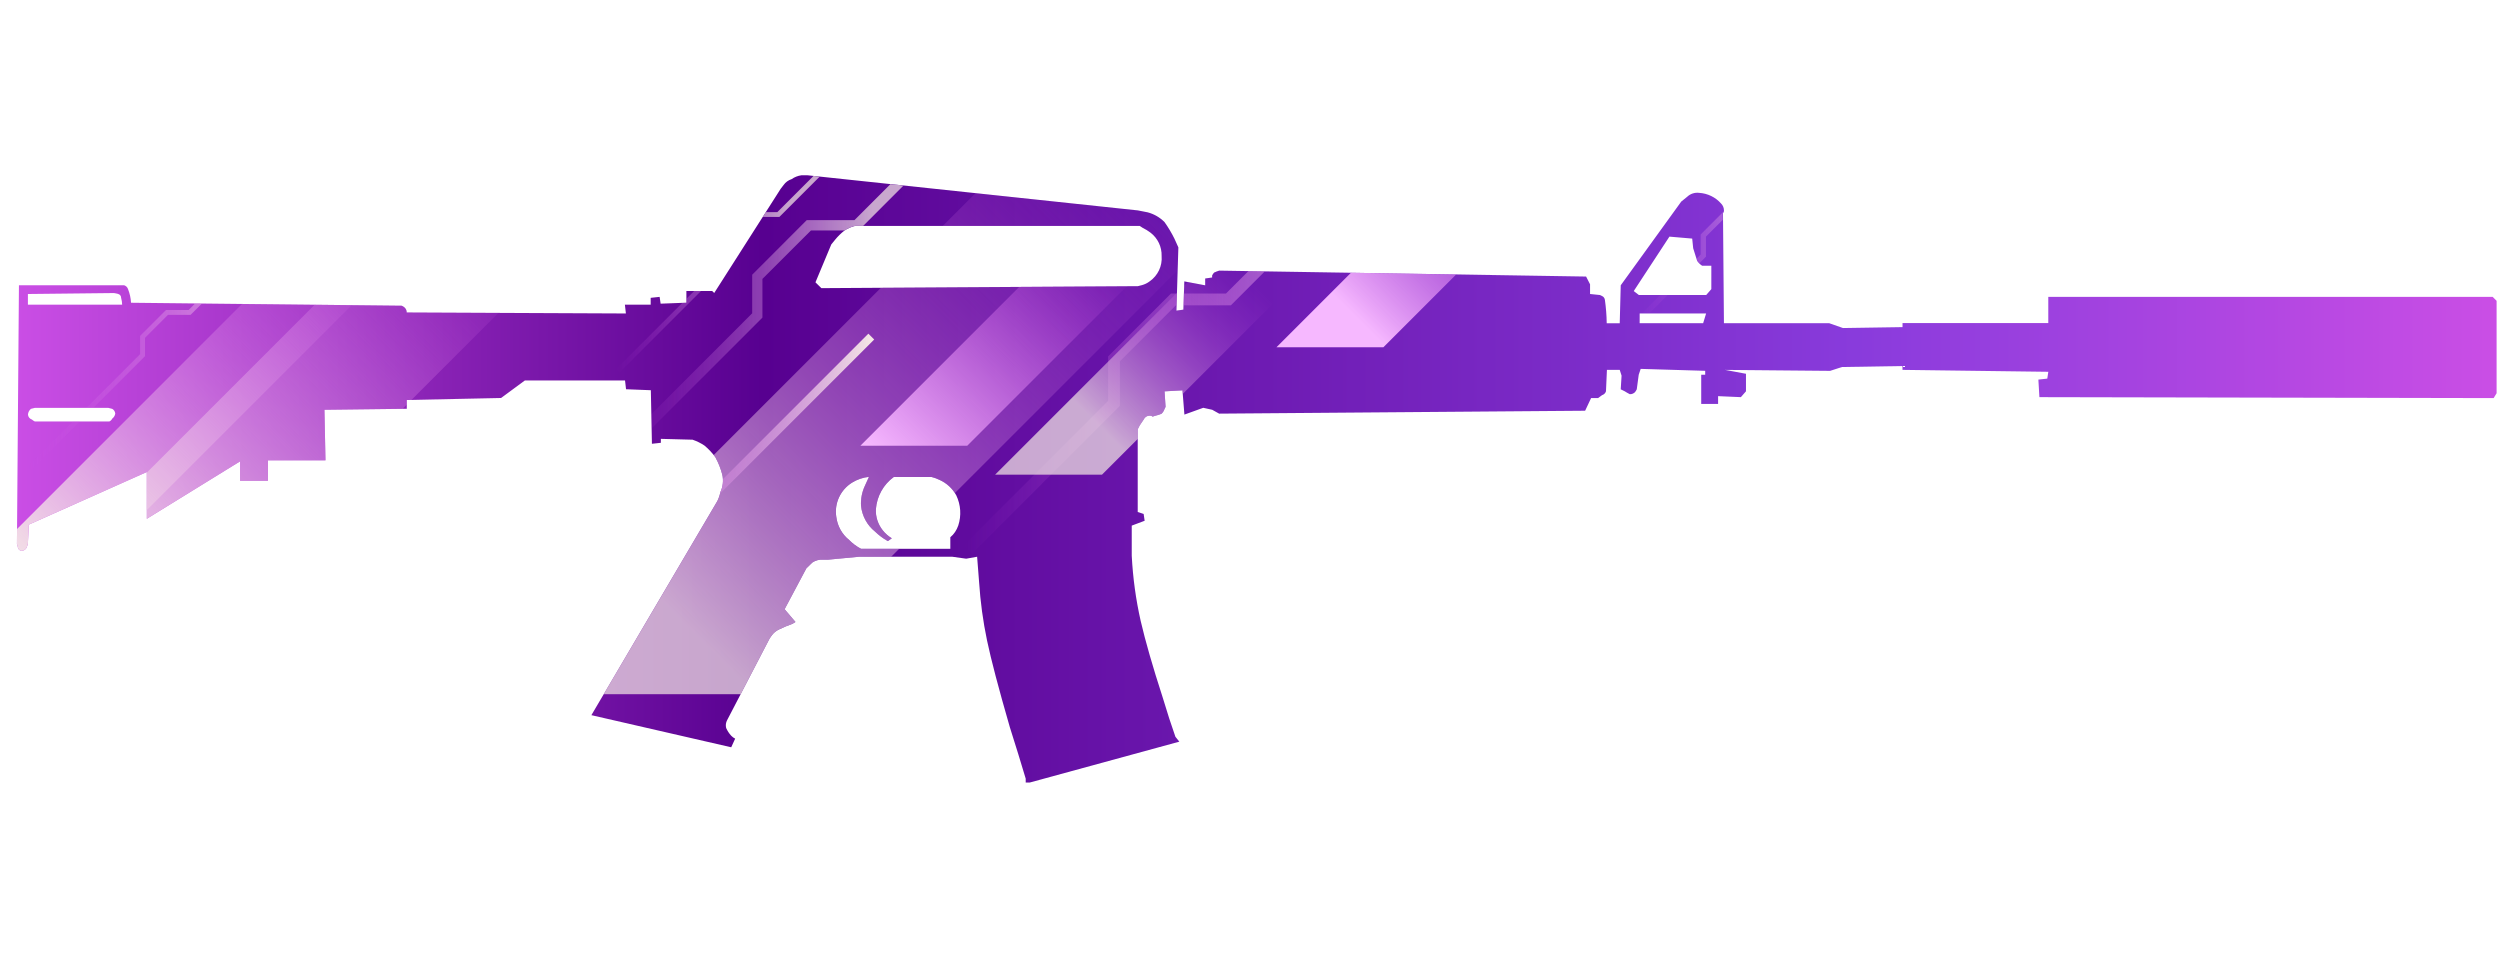 <?xml version="1.0" encoding="utf-8"?>
<!-- Generator: Adobe Illustrator 16.0.0, SVG Export Plug-In . SVG Version: 6.00 Build 0)  -->
<!DOCTYPE svg PUBLIC "-//W3C//DTD SVG 1.1//EN" "http://www.w3.org/Graphics/SVG/1.1/DTD/svg11.dtd">
<svg version="1.1" id="case1" xmlns="http://www.w3.org/2000/svg" xmlns:xlink="http://www.w3.org/1999/xlink" x="0px" y="0px"
	 width="92px" height="36px" viewBox="0 0 92 36" enable-background="new 0 0 92 36" xml:space="preserve">
<linearGradient id="m4a1_silencer_1_" gradientUnits="userSpaceOnUse" x1="691.503" y1="-556.483" x2="782.755" y2="-556.483" gradientTransform="matrix(1 0 0 -1 -690.88 -538.859)">
	<stop  offset="0" style="stop-color:#CA4EE5"/>
	<stop  offset="0.301" style="stop-color:#570090"/>
	<stop  offset="0.742" style="stop-color:#893BDC"/>
	<stop  offset="1" style="stop-color:#CA4EE5"/>
</linearGradient>
<path id="m4a1_silencer" fill="url(#m4a1_silencer_1_)" d="M91.875,11.07v3.401l-0.109,0.179L75.05,14.615l-0.038-0.646l0.328-0.036
	l0.038-0.251l-5.366-0.071V13.47l-2.226,0.036l-0.438,0.142l-3.867-0.036l0.771,0.143V14.4l-0.188,0.215l-0.838-0.037v0.287h-0.621
	V13.79h0.146v-0.144l-2.374-0.071l-0.072,0.215l-0.072,0.537c-0.021,0.04-0.041,0.076-0.068,0.108
	c-0.053,0.048-0.117,0.075-0.188,0.071c-0.063-0.032-0.127-0.067-0.188-0.107l-0.146-0.072l0.031-0.502l-0.068-0.214h-0.471
	L59.1,14.4c-0.021,0.068-0.076,0.122-0.145,0.142l-0.146,0.108h-0.257l-0.219,0.465l-13.469,0.107L44.61,15.08l-0.33-0.073
	l-0.694,0.25l-0.071-0.892l-0.659,0.037l0.037,0.572l-0.037,0.073c-0.022,0.067-0.06,0.128-0.11,0.178
	c-0.071,0.031-0.145,0.055-0.221,0.071l-0.11,0.036c-0.03-0.026-0.07-0.04-0.109-0.036c-0.096-0.001-0.183,0.056-0.22,0.144
	l-0.145,0.214l-0.073,0.143v3.044l0.218,0.072l0.037,0.251l-0.475,0.179v1.11c0.042,0.809,0.151,1.609,0.329,2.398
	c0.171,0.735,0.439,1.672,0.803,2.793c0.171,0.568,0.33,1.063,0.475,1.469l0.144,0.18l-5.508,1.505h-0.145v-0.144
	c-0.17-0.572-0.365-1.205-0.585-1.897c-0.414-1.433-0.693-2.495-0.838-3.188c-0.148-0.709-0.246-1.426-0.292-2.146l-0.073-0.935
	l-0.402,0.072l-0.511-0.072h-3.432l-1.131,0.107h-0.186c-0.142-0.011-0.284,0.027-0.402,0.106l-0.22,0.214l-0.801,1.504l0.4,0.469
	l-0.109,0.068c-0.176,0.063-0.347,0.133-0.513,0.215c-0.1,0.053-0.188,0.124-0.254,0.217l-0.074,0.106l-1.565,3.009
	c-0.047,0.089-0.06,0.188-0.036,0.286c0.046,0.104,0.108,0.201,0.187,0.286c0.042,0.044,0.091,0.08,0.145,0.107L26.909,27.5
	l-5.146-1.182l4.635-7.879c0.051-0.103,0.088-0.211,0.11-0.323c0.096-0.201,0.122-0.428,0.073-0.645
	c-0.057-0.224-0.143-0.44-0.255-0.644c-0.115-0.16-0.25-0.304-0.401-0.43c-0.136-0.091-0.283-0.163-0.438-0.216L24.32,16.15v0.145
	l-0.329,0.036l-0.04-1.971l-0.913-0.036l-0.037-0.323h-3.686l-0.876,0.645L14.97,14.72v0.323l-3.03,0.037l0.038,1.861H9.859v0.753
	H8.834v-0.716l-3.431,2.113V17.37l-4.34,1.935L1.026,20.02l-0.037,0.107c-0.028,0.082-0.102,0.139-0.188,0.145
	c-0.078-0.004-0.141-0.063-0.146-0.145l-0.032-0.109l0.074-9.521h3.869c0.069,0.02,0.124,0.074,0.146,0.143
	c0.063,0.16,0.101,0.329,0.11,0.501l9.963,0.109c0.04,0.018,0.076,0.042,0.109,0.071c0.047,0.047,0.074,0.111,0.072,0.178
	l8.067,0.037l-0.037-0.323h0.949V10.96l0.329-0.035l0.037,0.25l0.948-0.036V10.71h0.95l0.074,0.072l2.445-3.833l0.109-0.142
	c0.072-0.101,0.175-0.177,0.293-0.214c0.108-0.076,0.233-0.125,0.364-0.143h0.22l12.16,1.293l0.36,0.071
	c0.235,0.062,0.449,0.186,0.62,0.358c0.137,0.193,0.259,0.397,0.364,0.609c0.052,0.119,0.099,0.227,0.146,0.323l-0.072,2.328
	l0.257-0.037l0.034-1.04l0.768,0.145v-0.251l0.255-0.037V10.14c0.018-0.04,0.043-0.076,0.073-0.109
	c0.06-0.028,0.122-0.052,0.186-0.072l13.503,0.218l0.146,0.285v0.357l0.365,0.038l0.073,0.035c0.06,0.026,0.099,0.08,0.108,0.143
	c0.041,0.285,0.063,0.572,0.067,0.86h0.479l0.037-1.396l2.227-3.081L62.09,7.24c0.117-0.111,0.278-0.163,0.438-0.143
	c0.313,0.019,0.604,0.161,0.809,0.394c0.064,0.065,0.105,0.155,0.104,0.25c0.004,0.04-0.01,0.078-0.035,0.108l0.035,4.044h3.871
	l0.51,0.179l2.191-0.034V11.89h5.364v-0.966h16.353L91.875,11.07z M62.639,9.78c-0.072-0.047-0.135-0.108-0.184-0.179
	c-0.023-0.071-0.072-0.227-0.146-0.466L62.273,8.78l-0.838-0.072l-1.313,2.003l0.187,0.144h2.481l0.187-0.215V9.78H62.639z
	 M60.339,11.893h2.337l0.109-0.357H60.34L60.339,11.893L60.339,11.893z M41.943,8.314H31.468c-0.144,0.035-0.279,0.096-0.402,0.179
	c-0.121,0.095-0.23,0.203-0.328,0.322l-0.146,0.179l-0.583,1.396l0.218,0.214l11.646-0.073l0.145-0.036
	c0.106-0.028,0.205-0.076,0.292-0.143c0.301-0.21,0.468-0.565,0.438-0.931c0.01-0.335-0.142-0.655-0.409-0.859
	c-0.091-0.069-0.188-0.128-0.291-0.179L41.943,8.314z M4.13,15.046l-0.146-0.037h-2.7l-0.146,0.037
	c-0.064,0.053-0.104,0.13-0.109,0.214c0.009,0.083,0.065,0.153,0.145,0.179c0.033,0.03,0.07,0.054,0.11,0.072h2.739
	c0.047-0.023,0.086-0.061,0.11-0.108c0.057-0.044,0.096-0.107,0.109-0.179C4.237,15.149,4.195,15.082,4.13,15.046z M1.027,10.818
	v0.394h3.468c-0.002-0.085-0.015-0.169-0.038-0.251c0.002-0.067-0.042-0.126-0.108-0.143l-0.146-0.035L1.027,10.818z M34.571,17.659
	c-0.093-0.046-0.191-0.081-0.292-0.106h-1.387c-0.382,0.277-0.622,0.709-0.659,1.18c-0.016,0.285,0.076,0.563,0.257,0.789
	c0.091,0.114,0.202,0.211,0.329,0.287l-0.146,0.104c-0.175-0.098-0.335-0.217-0.475-0.354c-0.287-0.231-0.47-0.566-0.512-0.938
	c-0.016-0.259,0.035-0.519,0.146-0.752l0.145-0.321c-0.22,0.023-0.432,0.096-0.621,0.212c-0.427,0.266-0.656,0.756-0.582,1.252
	c0.04,0.34,0.209,0.647,0.475,0.86c0.127,0.13,0.275,0.239,0.437,0.323h3.286V19.77c0.134-0.108,0.235-0.264,0.292-0.43
	c0.12-0.365,0.093-0.764-0.073-1.111C35.053,17.978,34.835,17.776,34.571,17.659z"/>
<g>
	<defs>
		<path id="SVGID_1_" d="M91.875,11.07v3.401l-0.109,0.179L75.05,14.615l-0.038-0.646l0.328-0.036l0.038-0.251l-5.366-0.071V13.47
			l-2.226,0.036l-0.438,0.142l-3.867-0.036l0.771,0.143V14.4l-0.188,0.215l-0.838-0.037v0.287h-0.621V13.79h0.146v-0.144
			l-2.374-0.071l-0.072,0.215l-0.072,0.537c-0.021,0.04-0.041,0.076-0.068,0.108c-0.053,0.048-0.117,0.075-0.188,0.071
			c-0.063-0.032-0.127-0.067-0.188-0.107l-0.146-0.072l0.031-0.502l-0.068-0.214h-0.471L59.1,14.4
			c-0.021,0.068-0.076,0.122-0.145,0.142l-0.146,0.108h-0.257l-0.219,0.465l-13.469,0.107l-0.255-0.142l-0.33-0.073l-0.693,0.25
			l-0.07-0.892l-0.66,0.037l0.037,0.572l-0.037,0.073c-0.021,0.067-0.06,0.128-0.109,0.178c-0.071,0.031-0.145,0.055-0.221,0.071
			l-0.11,0.036c-0.03-0.026-0.069-0.04-0.108-0.036c-0.097-0.001-0.184,0.056-0.221,0.144l-0.145,0.214l-0.073,0.143v3.044
			l0.218,0.072l0.037,0.251l-0.475,0.179v1.11c0.041,0.809,0.15,1.609,0.328,2.398c0.172,0.735,0.439,1.672,0.803,2.793
			c0.172,0.568,0.33,1.063,0.476,1.469l0.144,0.18l-5.508,1.505h-0.145v-0.144c-0.17-0.572-0.365-1.205-0.585-1.897
			c-0.414-1.433-0.693-2.495-0.838-3.188c-0.148-0.709-0.246-1.426-0.292-2.146l-0.073-0.935l-0.401,0.072l-0.512-0.072h-3.432
			l-1.131,0.107h-0.187c-0.142-0.011-0.284,0.027-0.401,0.106l-0.221,0.214l-0.801,1.504l0.4,0.469l-0.109,0.068
			c-0.176,0.063-0.348,0.133-0.514,0.215c-0.1,0.053-0.188,0.124-0.254,0.217l-0.073,0.106l-1.565,3.009
			c-0.047,0.089-0.06,0.188-0.035,0.286c0.045,0.104,0.107,0.201,0.187,0.286c0.042,0.044,0.091,0.08,0.146,0.107L26.91,27.5
			l-5.146-1.182l4.635-7.879c0.051-0.103,0.088-0.211,0.109-0.323c0.096-0.201,0.122-0.428,0.073-0.645
			c-0.058-0.224-0.144-0.44-0.255-0.644c-0.115-0.16-0.25-0.304-0.401-0.43c-0.136-0.091-0.282-0.163-0.438-0.216L24.32,16.15v0.145
			l-0.329,0.036l-0.04-1.971l-0.913-0.036l-0.037-0.323h-3.687l-0.875,0.645L14.97,14.72v0.323l-3.031,0.037l0.039,1.861h-2.12
			v0.753H8.834v-0.716l-3.431,2.113V17.37l-4.34,1.935L1.026,20.02l-0.037,0.107c-0.028,0.082-0.102,0.139-0.188,0.145
			c-0.078-0.004-0.141-0.063-0.146-0.145l-0.032-0.109l0.074-9.521h3.869c0.069,0.02,0.124,0.074,0.146,0.143
			c0.063,0.16,0.101,0.329,0.11,0.501l9.963,0.109c0.04,0.018,0.076,0.042,0.109,0.071c0.047,0.047,0.073,0.111,0.071,0.178
			l8.067,0.037l-0.037-0.323h0.949V10.96l0.328-0.035l0.037,0.25l0.948-0.036V10.71h0.95l0.074,0.072l2.445-3.833l0.108-0.142
			c0.072-0.101,0.175-0.177,0.293-0.214c0.108-0.076,0.233-0.125,0.364-0.143h0.22l12.16,1.293l0.36,0.071
			C42.465,7.876,42.68,8,42.85,8.172c0.138,0.193,0.26,0.397,0.364,0.609c0.052,0.119,0.099,0.227,0.146,0.323l-0.072,2.328
			l0.257-0.037l0.034-1.04l0.769,0.145v-0.251l0.254-0.037V10.14c0.019-0.04,0.043-0.076,0.074-0.109
			c0.06-0.028,0.121-0.052,0.186-0.072l13.503,0.218l0.146,0.285v0.357l0.362,0.038l0.073,0.035c0.06,0.026,0.099,0.08,0.105,0.143
			c0.041,0.285,0.063,0.572,0.07,0.86H59.6l0.037-1.396l2.229-3.081l0.219-0.178c0.117-0.111,0.278-0.163,0.438-0.143
			c0.313,0.019,0.603,0.161,0.807,0.394c0.066,0.065,0.107,0.155,0.105,0.25c0.004,0.04-0.012,0.078-0.035,0.108l0.035,4.044h3.871
			l0.51,0.179l2.189-0.034V11.89h5.364v-0.966h16.354L91.875,11.07z M62.639,9.78c-0.072-0.047-0.135-0.108-0.184-0.179
			c-0.023-0.071-0.072-0.227-0.146-0.466L62.273,8.78l-0.838-0.072l-1.313,2.003l0.187,0.144h2.481l0.187-0.215V9.78H62.639z
			 M60.339,11.893h2.337l0.109-0.357H60.34L60.339,11.893L60.339,11.893z M41.943,8.314H31.468
			c-0.144,0.035-0.278,0.096-0.401,0.179c-0.121,0.095-0.23,0.203-0.328,0.322l-0.146,0.179L30.01,10.39l0.218,0.214l11.646-0.073
			l0.145-0.036c0.106-0.028,0.205-0.076,0.293-0.143c0.301-0.21,0.467-0.565,0.438-0.931c0.01-0.335-0.143-0.655-0.409-0.859
			c-0.091-0.069-0.188-0.128-0.291-0.179L41.943,8.314z M4.13,15.046l-0.146-0.037h-2.7l-0.146,0.037
			c-0.064,0.053-0.104,0.13-0.109,0.214c0.009,0.083,0.065,0.153,0.145,0.179c0.033,0.03,0.07,0.054,0.11,0.072h2.739
			c0.047-0.023,0.086-0.061,0.11-0.108c0.057-0.044,0.096-0.107,0.109-0.179C4.237,15.149,4.195,15.082,4.13,15.046z M1.027,10.818
			v0.394h3.468c-0.002-0.085-0.015-0.169-0.038-0.251c0.002-0.067-0.042-0.126-0.108-0.143l-0.146-0.035L1.027,10.818z
			 M34.57,17.659c-0.092-0.046-0.19-0.081-0.291-0.106h-1.387c-0.383,0.277-0.623,0.709-0.66,1.18
			c-0.016,0.285,0.076,0.563,0.258,0.789c0.091,0.114,0.201,0.211,0.328,0.287l-0.146,0.104c-0.175-0.098-0.335-0.217-0.475-0.354
			c-0.287-0.231-0.47-0.566-0.513-0.938c-0.016-0.259,0.035-0.519,0.146-0.752l0.145-0.321c-0.22,0.023-0.432,0.096-0.621,0.212
			c-0.426,0.266-0.655,0.756-0.582,1.252c0.041,0.34,0.209,0.647,0.476,0.86c0.127,0.13,0.274,0.239,0.437,0.323h3.287V19.77
			c0.133-0.108,0.234-0.264,0.291-0.43c0.12-0.365,0.094-0.764-0.072-1.111C35.053,17.978,34.835,17.776,34.57,17.659z"/>
	</defs>
	<clipPath id="SVGID_2_">
		<use xlink:href="#SVGID_1_"  overflow="visible"/>
	</clipPath>
	<g clip-path="url(#SVGID_2_)">
		<g opacity="0.7">
			
				<linearGradient id="SVGID_3_" gradientUnits="userSpaceOnUse" x1="-538.306" y1="172.389" x2="-518.704" y2="172.389" gradientTransform="matrix(1 0 0 1 561.38 -165.621)">
				<stop  offset="0" style="stop-color:#CA4EE5;stop-opacity:0"/>
				<stop  offset="0.462" style="stop-color:#F6EBE6"/>
			</linearGradient>
			<polygon fill="url(#SVGID_3_)" points="23.34,16.403 23.074,16.137 27.68,11.529 27.68,10.11 29.686,8.102 31.443,8.102 
				42.411,-2.867 42.676,-2.601 31.598,8.48 29.844,8.48 28.057,10.264 28.057,11.688 			"/>
		</g>
		<g opacity="0.7">
			
				<linearGradient id="SVGID_4_" gradientUnits="userSpaceOnUse" x1="-501.19" y1="172.514" x2="-490.999" y2="172.514" gradientTransform="matrix(1 0 0 1 561.38 -165.621)">
				<stop  offset="0" style="stop-color:#CA4EE5;stop-opacity:0"/>
				<stop  offset="0.575" style="stop-color:#F6EBE6"/>
			</linearGradient>
			<polygon fill="url(#SVGID_4_)" points="60.326,11.901 60.189,11.761 62.584,9.366 62.584,8.629 63.627,7.584 64.539,7.584 
				70.242,1.882 70.381,2.02 64.621,7.78 63.707,7.78 62.779,8.708 62.779,9.447 			"/>
		</g>
		<g>
			
				<linearGradient id="SVGID_5_" gradientUnits="userSpaceOnUse" x1="-525.915" y1="174.884" x2="-503.308" y2="174.884" gradientTransform="matrix(1 0 0 1 561.38 -165.621)">
				<stop  offset="0" style="stop-color:#CA4EE5;stop-opacity:0"/>
				<stop  offset="1" style="stop-color:#F6EBE6"/>
			</linearGradient>
			<polygon fill="url(#SVGID_5_)" points="35.77,20.375 35.465,20.068 40.778,14.753 40.778,13.116 43.092,10.803 45.115,10.803 
				57.764,-1.85 58.072,-1.541 45.297,11.235 43.273,11.235 41.212,13.296 41.212,14.935 			"/>
		</g>
		<g opacity="0.7">
			
				<linearGradient id="SVGID_6_" gradientUnits="userSpaceOnUse" x1="-538.708" y1="173.776" x2="-527.443" y2="173.776" gradientTransform="matrix(1 0 0 1 561.38 -165.621)">
				<stop  offset="0" style="stop-color:#CA4EE5;stop-opacity:0"/>
				<stop  offset="0.559" style="stop-color:#F6EBE6"/>
			</linearGradient>
			<polygon fill="url(#SVGID_6_)" points="22.798,13.708 22.672,13.582 26.822,9.432 26.822,8.758 27.774,7.806 28.606,7.806 
				33.811,2.601 33.937,2.727 28.68,7.984 27.847,7.984 27,8.833 27,9.506 			"/>
		</g>
		<g>
			
				<linearGradient id="SVGID_7_" gradientUnits="userSpaceOnUse" x1="-560.373" y1="177.377" x2="-549.108" y2="177.377" gradientTransform="matrix(1 0 0 1 561.38 -165.621)">
				<stop  offset="0" style="stop-color:#CA4EE5;stop-opacity:0"/>
				<stop  offset="1" style="stop-color:#F6EBE6"/>
			</linearGradient>
			<polygon fill="url(#SVGID_7_)" points="1.133,17.31 1.007,17.183 5.156,13.033 5.156,12.36 6.109,11.407 6.941,11.407 
				12.146,6.202 12.272,6.328 7.015,11.586 6.182,11.586 5.335,12.434 5.335,13.108 			"/>
		</g>
		
			<linearGradient id="SVGID_8_" gradientUnits="userSpaceOnUse" x1="-547.298" y1="173.672" x2="-560.698" y2="187.071" gradientTransform="matrix(1 0 0 1 561.38 -165.621)">
			<stop  offset="0" style="stop-color:#CA4EE5;stop-opacity:0"/>
			<stop  offset="1" style="stop-color:#F6EBE6"/>
		</linearGradient>
		<polygon fill="url(#SVGID_8_)" points="13.147,6.945 -0.551,20.645 3.529,20.645 17.213,6.96 		"/>
		
			<linearGradient id="SVGID_9_" gradientUnits="userSpaceOnUse" x1="-543.104" y1="173.672" x2="-557.774" y2="188.341" gradientTransform="matrix(1 0 0 1 561.38 -165.621)">
			<stop  offset="0" style="stop-color:#CA4EE5;stop-opacity:0"/>
			<stop  offset="1" style="stop-color:#F6EBE6"/>
		</linearGradient>
		<polygon fill="url(#SVGID_9_)" points="15.304,7.491 1.606,21.189 8.668,21.189 22.352,7.506 		"/>
		
			<linearGradient id="SVGID_10_" gradientUnits="userSpaceOnUse" x1="-519.665" y1="172.055" x2="-541.007" y2="193.396" gradientTransform="matrix(1 0 0 1 561.38 -165.621)">
			<stop  offset="0" style="stop-color:#CA4EE5;stop-opacity:0"/>
			<stop  offset="0.774" style="stop-color:#F6EBE6"/>
		</linearGradient>
		<polygon opacity="0.7" fill="url(#SVGID_10_)" enable-background="new    " points="37.39,5.619 17.462,25.547 27.737,25.547 
			47.645,5.64 		"/>
		
			<linearGradient id="SVGID_11_" gradientUnits="userSpaceOnUse" x1="-515.475" y1="175.772" x2="-523.646" y2="183.942" gradientTransform="matrix(1 0 0 1 561.38 -165.621)">
			<stop  offset="0" style="stop-color:#CA4EE5;stop-opacity:0"/>
			<stop  offset="0.672" style="stop-color:#F6EBE6"/>
		</linearGradient>
		<polygon opacity="0.7" fill="url(#SVGID_11_)" enable-background="new    " points="44.25,9.838 36.62,17.468 40.553,17.468 
			48.176,9.846 		"/>
		
			<linearGradient id="SVGID_12_" gradientUnits="userSpaceOnUse" x1="-505.12" y1="171.083" x2="-513.291" y2="179.255" gradientTransform="matrix(1 0 0 1 561.38 -165.621)">
			<stop  offset="0" style="stop-color:#CA4EE5;stop-opacity:0"/>
			<stop  offset="0.769" style="stop-color:#F6B8FF"/>
		</linearGradient>
		<polygon fill="url(#SVGID_12_)" points="54.604,5.15 46.973,12.78 50.908,12.78 58.529,5.158 		"/>
		
			<linearGradient id="SVGID_13_" gradientUnits="userSpaceOnUse" x1="-520.432" y1="174.706" x2="-528.602" y2="182.877" gradientTransform="matrix(1 0 0 1 561.38 -165.621)">
			<stop  offset="0" style="stop-color:#CA4EE5;stop-opacity:0"/>
			<stop  offset="1" style="stop-color:#F6B8FF"/>
		</linearGradient>
		<polygon fill="url(#SVGID_13_)" points="39.292,8.773 31.662,16.403 35.595,16.403 43.218,8.781 		"/>
		<g>
			
				<linearGradient id="SVGID_14_" gradientUnits="userSpaceOnUse" x1="-538.965" y1="182.778" x2="-529.21" y2="182.778" gradientTransform="matrix(1 0 0 1 561.38 -165.621)">
				<stop  offset="0" style="stop-color:#CA4EE5;stop-opacity:0"/>
				<stop  offset="1" style="stop-color:#F6EBE6"/>
			</linearGradient>
			<polygon fill="url(#SVGID_14_)" points="22.63,22.035 22.415,21.822 31.955,12.279 32.17,12.494 			"/>
		</g>
	</g>
</g>
</svg>
